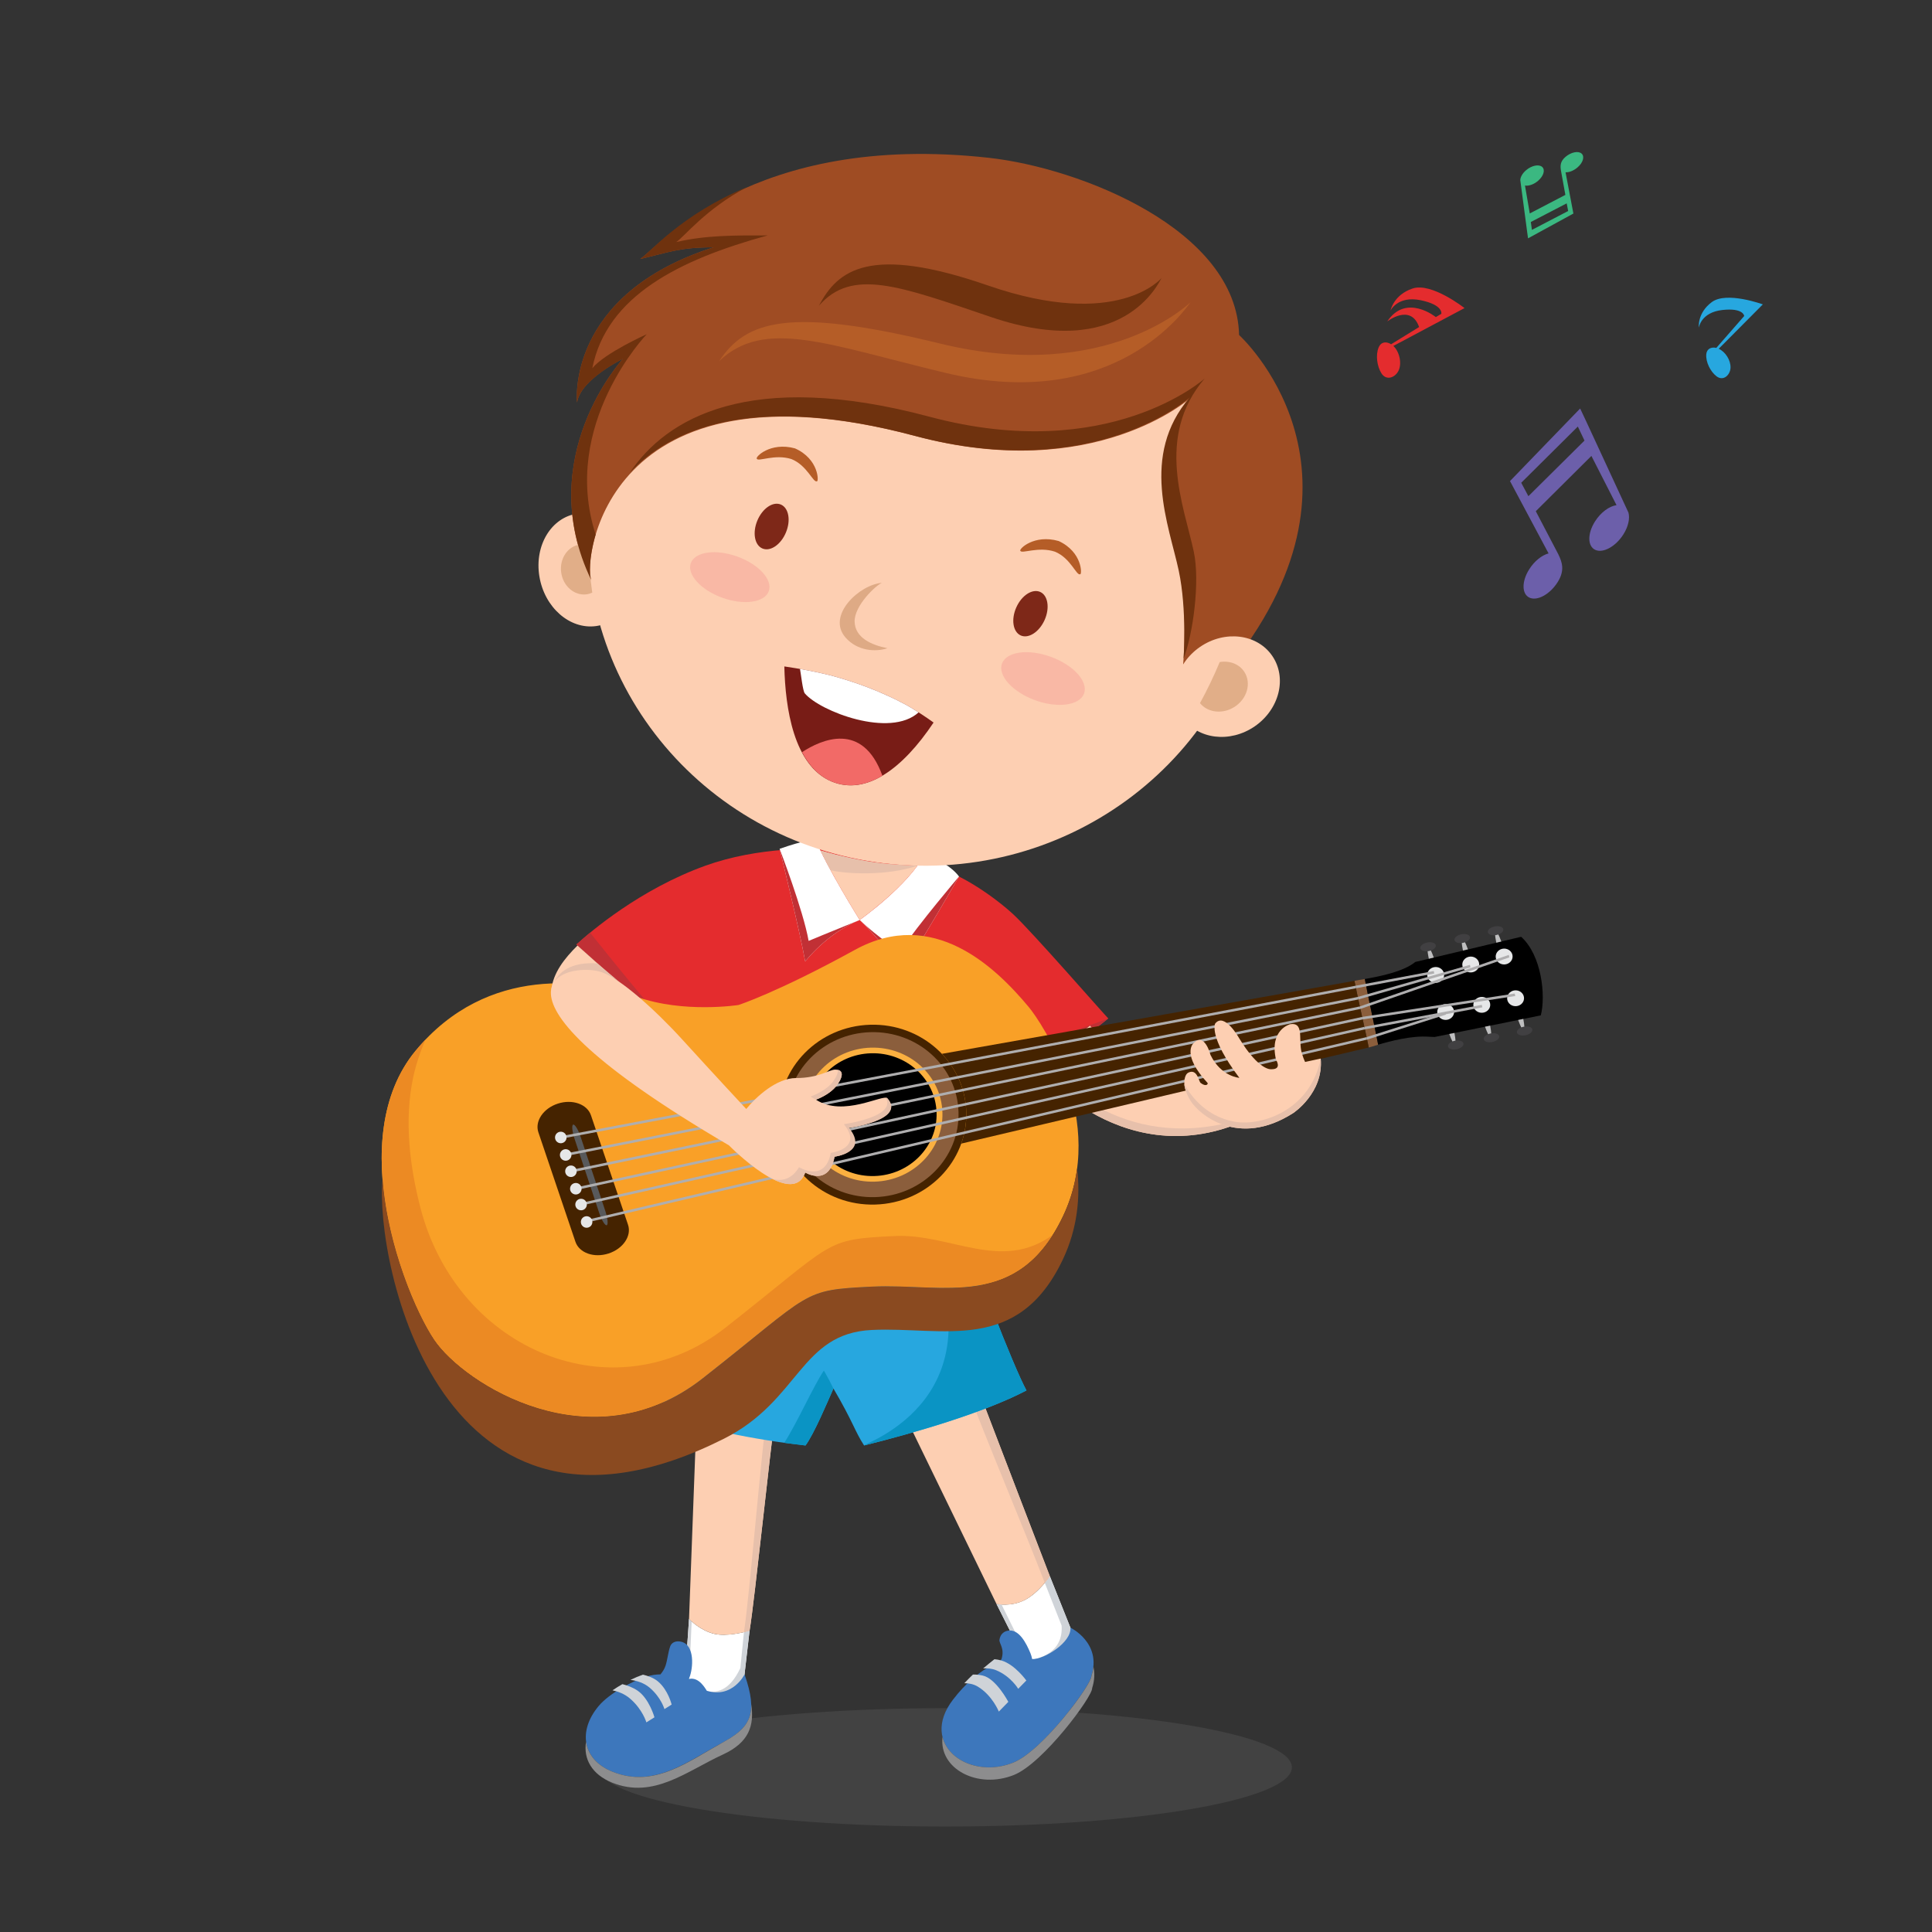 <?xml version="1.0" encoding="utf-8"?>
<!-- Generator: Adobe Illustrator 16.0.0, SVG Export Plug-In . SVG Version: 6.00 Build 0)  -->
<!DOCTYPE svg PUBLIC "-//W3C//DTD SVG 1.1 Basic//EN" "http://www.w3.org/Graphics/SVG/1.1/DTD/svg11-basic.dtd">
<svg version="1.1" baseProfile="basic" id="Layer_1"
	 xmlns="http://www.w3.org/2000/svg" xmlns:xlink="http://www.w3.org/1999/xlink" x="0px" y="0px" width="2800px" height="2800px"
	 viewBox="0 0 2800 2800" xml:space="preserve">
<rect x="0" y="0" width="2800" height="2800" fill="#333333" stroke="none"/>
<g>
	<g>
		<path fill="#6C5FAA" d="M2188.409,697.221l55.891,104.814c-9.725,2.604-20.533,11.08-28.029,23.035
			c-11.156,17.522-10.906,35.971,0.443,41.14c11.461,5.116,29.676-4.982,40.76-22.546c10.586-16.841,6.645-28.65,0.953-40.366
			l-32.648-62.411l80.604-80.143l36.408,71.37c-10.508,1.46-22.924,10.397-31.254,23.677c-11.086,17.538-10.881,36.003,0.541,41.153
			c11.389,5.135,29.605-4.964,40.68-22.524c7.242-11.442,9.613-23.272,7.295-31.548l-61.764-133.375l-0.025-0.052l-8.188-17.403
			L2188.409,697.221z M2296.374,638.517l-81.312,80.587l-10.395-19.437l82.059-81.473L2296.374,638.517z"/>
		<path fill="#27A7DF" d="M2480.899,437.792c-21.484,15.914-18.797,36.998-18.797,36.998s2.877-21.999,33.916-25.509
			c31.047-3.467,31.807,8.724,31.807,8.724l-40.406,46.197c-6.949-1.698-13.934,1.046-14.568,9.378
			c-0.857,11.208,6.021,24.966,14.814,31.728c10.1,7.767,19.916-2.039,20.334-12.284c0.225-5.485-1.639-11.354-4.834-16.394
			c-3.072-4.85-7.377-8.929-12.246-11.183l63.914-64.308C2554.833,441.14,2502.364,421.848,2480.899,437.792z"/>
		<path fill="#3BB881" d="M2280.276,309.477l-11.365-59.748c5.148,0.209,11.723-2.289,17.209-6.993
			c8.119-6.867,10.805-15.922,6.045-20.177c-4.822-4.246-15.266-2.083-23.355,4.815c-7.742,6.622-7.611,12.993-6.611,19.589
			l6.457,35.48l-51.604,26.906l-6.932-40.433c5.357,0.886,12.789-1.592,18.883-6.815c8.088-6.887,10.799-15.943,6-20.201
			c-4.785-4.245-15.229-2.081-23.314,4.819c-5.281,4.49-8.244,9.913-8.369,14.31l9.891,74.604l0.002,0.029l1.354,9.753
			L2280.276,309.477z M2218.56,321.736l52.02-27.013l2.121,11.084l-52.516,27.333L2218.56,321.736z"/>
		<path fill="#E42C2E" d="M2015.263,450.014c0,0,10.398-21.79,43.668-14.911c33.268,6.882,29.934,19.719,29.934,19.719l-8.25,4.906
			l0.244-0.209c0,0-42.973-34.808-70.387,6.368c0,0,33.965-26.659,46.213,8.075l-40.596,24.975
			c-6.576-4.188-14.41-4.149-18.109,4.717c-4.566,11.036-2.229,27.387,4.105,37.396c6.24,9.858,17.268,7.328,23.252-1.2
			c7.482-10.661,3.34-29.902-6.012-38.465l103.166-54.876c0,0-47.75-37.618-75.305-28.391
			C2019.589,427.337,2015.263,450.014,2015.263,450.014z"/>
	</g>
	<g>
		<path opacity="0.2" fill="#7E7F7F" d="M1872.313,2561.398c0,47.357-224.914,85.764-502.375,85.764
			c-277.441,0-502.359-38.406-502.359-85.764c0-47.371,224.918-85.771,502.359-85.771
			C1647.399,2475.627,1872.313,2514.027,1872.313,2561.398z"/>
		<path fill="#FDCFB2" d="M1830.555,1595.146c0.009-0.008,41.063-26.952,36.97-73.39l-21.043,4.553c0,0-4.289-8.955-5.527-16.929
			c-2.578-16.604,3.039-36.795-14.568-33.935c0,0-28.592,7.212-19.06,47.997c0,0,8.501,12.9-6.172,12.681
			c0,0-16.25,3.301-43.822-42.229c0,0-19.687-35.112-32.085-19.275c0,0-9.192,17.748,32.657,73.121c0,0-24.748-1.551-38.954-30.932
			c0,0-7.879-31.894-23.302-15.207c0,0-15.985,14.621,19.32,52.958c1.22,1.47-1.859,5.812-9.3,0
			c-2.656-2.074-4.488-19.659-16.585-13.843c-4.615,2.219-5.556,10.457-5.428,14.654c0.227,7.473,4.632,17.191,8.499,23.439
			C1702.951,1596.253,1756.044,1642.909,1830.555,1595.146z"/>
		<path fill="#E7C0AB" d="M1752.015,1606.95c-42.979-7.382-63.23-41.107-68.323-51.024c0.417,7.395,4.69,16.787,8.464,22.885
			c10.796,17.442,63.889,64.099,138.399,16.335c0.009-0.008,41.063-26.952,36.97-73.39
			C1853.694,1592.069,1787.124,1612.98,1752.015,1606.95z"/>
		<g>
			<g>
				<path fill="#FFFFFF" d="M1484.955,2318.937c20.534-10.365,36.537-34.634,36.537-34.634l30.377,75.979
					c3.717,53.756-63.592,51.857-63.592,51.857l-44.1-87.6C1444.178,2324.539,1464.854,2329.083,1484.955,2318.937z"/>
				<g>
					<path fill="#CFD3D8" d="M1451.52,2325.434l42.834,86.361c0,0,0.878,0.025,2.418-0.01c-5.148,0.445-8.494,0.354-8.494,0.354
						l-44.1-87.6C1444.178,2324.539,1447.109,2325.146,1451.52,2325.434z"/>
				</g>
				<path fill="#CFD3D8" d="M1538.559,2355.873l-24.41-61.941c4.75-5.672,7.344-9.629,7.344-9.629l30.377,75.979
					c3.717,53.756-63.592,51.857-63.592,51.857l-2.578-4.98C1504.537,2405.113,1541.334,2396,1538.559,2355.873z"/>
				<path fill="#FDCFB2" d="M1404.901,1980.182c-33.568,17.986-69.779,34.773-104.127,49.467l143.403,294.891
					c0,0,21.4,4.672,41.431-5.85c20.015-10.59,35.884-34.387,35.884-34.387S1445.059,2085.498,1404.901,1980.182z"/>
				<path fill="#E7C0AB" d="M1408.472,1989.486c-2.329,1.248-11.068,5.115-13.422,6.352
					c36.96,97.467,90.794,224.066,119.099,298.094c4.612-5.533,7.344-9.629,7.344-9.629S1448.629,2094.803,1408.472,1989.486z"/>
				<g>
					<path fill="#3D77BC" d="M1381.113,2463.301c37.126-48.395,68.385-52.67,70.374-58.914c4.872-15.289-3.698-22.738-2.995-27.783
						c0.967-6.959,5.051-11.564,11.193-13.078c16.85-4.18,27.945,18.467,33.709,32.406c1.082,2.646,1.92,5.533,2.533,8.531
						c17.623,0.607,57.223-24.352,55.424-45.561c-0.018-0.027,45.664,21.92,30.465,69.701c0.783,12.1-70.76,108.635-113.111,125.809
						C1403.458,2580.869,1331.374,2528.146,1381.113,2463.301z"/>
					<g>
						<path fill="#8D8D8E" d="M1468.705,2554.412c42.352-17.174,113.895-113.709,113.111-125.809
							c1.469-4.629,2.365-9.02,2.803-13.18c2.05,8.828,1.997,19.176-1.787,31.062c0.787,12.092-70.758,108.631-113.109,125.803
							c-52.464,21.277-109.327-8.65-103.749-54.9C1374.763,2552.949,1423.379,2572.795,1468.705,2554.412z"/>
					</g>
					<g>
						<path fill="#CFD3D8" d="M1397.57,2439.432c4.376-4.643,8.569-8.824,12.524-12.572c4.356-0.02,9.151,0.346,14.066,1.457
							c19.586,4.426,37.172,38.15,37.172,38.15l-13.757,14.102c0,0-9.375-23.531-30.531-36.23
							C1410.772,2440.568,1403.863,2439.395,1397.57,2439.432z"/>
						<path fill="#CFD3D8" d="M1424.867,2417.992c6.672-5.723,12.236-10.027,16.329-13.318c3.226,0.229,6.714,0.814,10.444,1.934
							c19.443,5.887,35.801,28.9,35.801,28.9l-11.773,12.033c0,0-10.529-17.953-31.691-26.789
							C1437.652,2418.119,1430.928,2417.582,1424.867,2417.992z"/>
					</g>
				</g>
			</g>
			<g>
				<path fill="#FFFFFF" d="M1035.75,2368.006c-20.396-4.518-35.168-19.76-37.145-21.881c0.008-0.15-5.871,86.158-5.871,86.158
					s48.674,53.26,85.395,2.195l8.273-71.295C1078.684,2365.65,1053.061,2371.883,1035.75,2368.006z"/>
				<g>
					<path fill="#CFD3D8" d="M998.561,2438.047l3.84-88.18c-2.449-2.236-3.795-3.742-3.795-3.742l-5.859,85.729
						C992.746,2431.854,994.865,2434.504,998.561,2438.047z"/>
				</g>
				<path fill="#CFD3D8" d="M1072.998,2417.395l5.189-51.895c4.916-1.367,8.057-2.273,8.057-2.273l-8.104,70.82
					c-36.721,51.061-85.395-2.193-85.395-2.193S1041.42,2485.107,1072.998,2417.395z"/>
				<path fill="#3D77BC" d="M1079.09,2426.711c19.787,56.873,9.18,76.576-32.086,98.863c-51.24,27.676-99.176,66.195-159.213,42.201
					c-43.699-17.471-50.648-59.154-19.961-95.514c14.975-17.758,48.197-36.045,69.418-42.52c7.229-2.201,13.771-3.066,19.961-3.107
					c3.033-3.734,5.748-7.664,7.332-12.527c2.941-9.051,3.551-18.826,6.707-27.934c1.836-5.297,6.936-7.57,11.943-7.381
					c22.941,0.805,22.121,33.855,16.809,50.113c-0.473,1.453-1.072,2.945-1.65,4.422c14.816-3.629,24.109,14.391,26.088,17.117
					C1061.641,2461.799,1079.09,2426.711,1079.09,2426.711z"/>
				<g>
					<path fill="#8D8D8E" d="M1047.004,2525.574c-51.01,28.199-99.176,66.195-159.213,42.201
						c-23.133-9.25-35.961-25.283-38.365-43.721c-4.355,24.842,8.365,47.748,37.93,59.568
						c60.037,23.998,107.771-16.729,160.432-40.881c37.967-17.412,45.645-42.285,40.922-72.916
						C1089.354,2497.348,1074.176,2510.537,1047.004,2525.574z"/>
				</g>
				<path fill="#FDCFB2" d="M1035.75,2368.006c-20.396-4.518-35.168-19.76-37.145-21.881c0.062-1.205,12.848-343.307,12.848-343.307
					c37.336,12.611,74.068,18.805,114.629,26.557c-11.393,84.412-31.639,283.039-39.68,333.809
					C1080.09,2365.375,1053.844,2372.061,1035.75,2368.006z"/>
				<path fill="#E7C0AB" d="M1126.059,2029.549c-0.025-0.062-0.05-0.129-0.076-0.191c-0.074-0.014-0.147-0.029-0.222-0.043
					c-3.954-0.756-7.921-1.514-11.894-2.277c-11.78,88.053-27.398,284.852-35.678,338.434c3.518-0.838,6.285-1.639,7.932-2.193
					c0.09-0.02,0.188-0.07,0.287-0.133C1094.448,2312.35,1114.665,2114.037,1126.059,2029.549z"/>
				<path fill="#CFD3D8" d="M931.699,2427.057c7.256,1.637,15.752,4.598,22.057,9.949c14.604,12.391,19.658,33.377,19.658,33.377
					l-10.463,6.564c0,0-4.686-16.545-21.02-30.688c-8.994-7.781-20.055-10.635-28.186-11.629
					C920.043,2431.561,926.176,2428.979,931.699,2427.057z"/>
				<path fill="#CFD3D8" d="M902.039,2440.791c7.078,1.809,15.234,4.746,22.156,9.533c16.742,11.572,24.299,38.525,24.299,38.525
					l-11.721,7.35c0,0-5.26-18.553-23.57-34.404c-7.982-6.906-17.42-10.355-25.529-12.047
					C892.264,2446.596,897.115,2443.586,902.039,2440.791z"/>
			</g>
			<g>
				<g>
					<g>
						<path fill="#27A7DF" d="M1020.705,1771.279c116.753,28.473,308.93,2.918,370.713-8.648
							c17.549,65.436,77.134,217.246,96.194,252.521c-62.623,32.873-164.544,62.051-235.32,79.732
							c-13.477-20.711-15.798-33.793-44.421-82.58c-8.291,18.828-28.121,65.945-40.475,82.581
							c-72.776-8.25-155.17-24.021-210.114-47.062C974.238,1984.371,1007.311,1816.834,1020.705,1771.279z"/>
					</g>
					<g>
						<path fill="#0A94C4" d="M1136.629,2091.011c10.374,1.435,20.665,2.729,30.767,3.875
							c12.354-16.636,32.184-63.753,40.475-82.581c-3.988-8.25-8.525-16.91-13.853-25.994
							C1178.327,2009.776,1155.444,2061.865,1136.629,2091.011z"/>
						<path fill="#0A94C4" d="M1391.418,1762.631c-14.023,2.625-34.782,5.971-59.835,9.242
							c132.187,253.018-81.136,320.174-79.291,323.012c70.776-17.682,172.697-46.859,235.32-79.732
							C1468.552,1979.877,1408.967,1828.066,1391.418,1762.631z"/>
					</g>
				</g>
				<g>
					<g>
						<g>
							<path fill="#E42C2E" d="M974.239,1493.076c68.996-35.998,34.636-19.283,49.395-26.35
								c0.748,68.287,1.174,254.877-41.809,346.986c182.663,51.75,422.806-6.084,463.331-10.504
								c-31.619-81.994-37.606-251.992-28.722-315.104c30.717,38.574,57.812,74.031,57.812,74.031
								c55.781-23.1,131.971-86.127,131.971-86.127c-6.469-6.295-109.812-124.89-137.119-150.343
								c-23.975-22.354-75.969-60.707-119.113-70.377c-84.861-27.694-78.885-17.692-131.539-23.32
								c-35.377-3.781-120.592-4.61-196.376,22.746c-94.323,34.047-165.957,95.145-186.749,114.2
								C835.321,1368.915,949.386,1470.6,974.239,1493.076z"/>
							<path fill="#C13035" d="M1463.528,1521.43c0,0-16.377,5.25-47.094-33.324c30.717,38.574,57.812,74.031,57.812,74.031
								c55.781-23.1,131.971-86.127,131.971-86.127S1513.528,1511.43,1463.528,1521.43z"/>
							<path fill="#C13035" d="M855.235,1351.702c-8.757,7.195-15.49,13.158-19.914,17.213c0,0,114.064,101.685,138.918,124.161
								C953.792,1474.586,880.565,1383.448,855.235,1351.702z"/>
						</g>
						<path fill="#C13035" d="M1420.22,1687.404c-2.456-20.664-4.273-41.814-5.505-62.475
							c-98.045,2.334-271.424-0.666-394.331-11.396c-1.747,27.168-4.343,55.238-8.157,82.361
							C1151.545,1711.527,1315.674,1693.783,1420.22,1687.404z"/>
						<path fill="#C13035" d="M1023.645,1467.719c0.198,18.529,0.357,45.41-0.339,76.611
							c120.817,19.648,288.521,20.818,389.404,18.6c-0.111-30.553,1.211-56.969,3.725-74.824
							C1320.3,1489.828,1023.942,1467.213,1023.645,1467.719z"/>
						<path fill="#C13035" d="M1428.033,1739.117c-191.454,30.041-322.492,22.729-425.046,8.635
							c-5.507,24.691-12.44,47.271-21.162,65.961c182.663,51.75,422.806-6.084,463.331-10.504
							C1438.27,1785.35,1432.599,1763.312,1428.033,1739.117z"/>
					</g>
					<g>
						<path fill="#FFFFFF" d="M1340.589,1237.105c0,0,34.916,13.684,49.299,33.157c0,0-54.171,94.526-81.471,134.788
							c0,0-35.189-45.613-62.479-71.737C1245.938,1333.312,1316.778,1283.372,1340.589,1237.105z"/>
						<path fill="#C13035" d="M1304.435,1378.896c0,0-31.207-19.459-58.496-45.583c27.289,26.124,62.479,71.737,62.479,71.737
							c27.3-40.262,81.471-134.788,81.471-134.788S1331.734,1338.633,1304.435,1378.896z"/>
					</g>
					<g>
						<path fill="#FFFFFF" d="M1181.72,1216.12c0,0-17.534,2.021-51.832,14.049c0,0,29.319,119.134,37.064,163.236
							c0,0,30.979-40.666,78.986-60.093C1245.938,1333.312,1196.757,1254.594,1181.72,1216.12z"/>
						<path fill="#C13035" d="M1171.931,1363.622c-7.745-44.103-42.043-133.453-42.043-133.453s29.319,119.134,37.064,163.236
							c0,0,30.979-40.666,78.986-60.093C1197.931,1352.739,1171.931,1363.622,1171.931,1363.622z"/>
					</g>
				</g>
			</g>
		</g>
		<g>
			<path fill="#FDCFB2" d="M1579.75,1486.516c-16.999,13.344-53.752,40.178-77.799,54.061
				c5.769,19.027,147.352,176.191,332.018,68.291l-12.21-66.297C1821.759,1542.57,1718.717,1658.949,1579.75,1486.516z"/>
			<path fill="#E7C0AB" d="M1833.969,1608.867c-168.928,72.611-286.495-20.873-322.301-74.168c-3.895,2.236,1.578-0.875-9.717,5.877
				C1507.72,1559.604,1649.303,1716.768,1833.969,1608.867z"/>
		</g>
		<g>
			<polygon fill="#773718" points="873.124,1461.877 873.124,1461.877 873.124,1461.877 			"/>
		</g>
		<g>
			<g>
				<path fill="#FDCFB2" d="M1189.06,1232.549c19.096,39.896,52.285,93.544,56.879,100.764c0,0,54.623-38.936,83.689-78.66
					c-17.066-0.251-34.285-1.367-51.607-3.4C1247.281,1247.64,1217.556,1241.31,1189.06,1232.549z"/>
			</g>
			<path fill="#E7C0AB" d="M1278.021,1251.252c-27.598-3.243-63.152-11.288-88.961-18.703c3.977,7.623,10.127,20.56,14.742,28.7
				c22.113,5.35,81.021,8.626,125.826-6.597C1315.799,1254.177,1292.01,1252.894,1278.021,1251.252z"/>
		</g>
		<g>
			<path fill="#FDCFB2" d="M1398.292,306.379c-267.732-31.432-510.826,154.566-542.855,415.475
				c-32.105,260.928,158.951,497.952,426.584,529.398c267.744,31.428,510.771-154.561,542.867-415.557
				C1857.001,574.821,1665.995,337.774,1398.292,306.379z"/>
			<path fill="#FDCFB2" d="M919.339,816.33c7.352,45.1-17.559,85.787-55.527,91.03c-38.073,5.181-74.768-27.039-82.115-72.1
				c-7.35-45.071,17.478-85.732,55.533-90.987C875.255,739.054,911.995,771.344,919.339,816.33z"/>
			<g>
				<path fill="#B55D27" d="M1565.495,832.222c-5.531,2.551-13.615-23.353-36.617-32.691c-23.924-7.983-48.297,3.572-50.074-1.237
					c-2.746-2.181,19.721-24.481,55.535-14.185C1569.128,800.184,1568.216,833.321,1565.495,832.222z"/>
			</g>
			<g>
				<path fill="#B55D27" d="M1184.015,697.478c-5.5,2.718-14.084-23.085-37.109-32.191c-24.082-7.663-48.381,4.379-50.031-0.447
					c-2.971-2.109,19.24-24.813,55.232-15.042C1187.22,665.437,1186.626,698.617,1184.015,697.478z"/>
			</g>
			<path opacity="0.5" fill="#F7A399" d="M1452.126,961.701c-6.293,17.266,15.205,41.108,47.979,53.113
				c32.895,11.992,64.654,7.613,71-9.706c6.258-17.352-15.141-41.138-48.045-53.151
				C1490.239,939.938,1458.546,944.321,1452.126,961.701z"/>
			<path opacity="0.5" fill="#F7A399" d="M1001.206,816.041c-6.025,16.383,14.344,38.925,45.459,50.217
				c31.232,11.283,61.43,7.044,67.502-9.383c5.998-16.463-14.279-38.955-45.52-50.253
				C1037.487,795.316,1007.353,799.552,1001.206,816.041z"/>
			<path fill="#9F4C23" d="M857.054,841.047c-12.539-26.417,18.504-329.624,469.996-209.012
				c260.162,69.503,398.549-55.616,398.549-55.616c-72.695,84.558-29.746,185.745-15.881,251.231
				c12.082,57.031,4.986,135.537,4.986,135.537c51.096,7.819,71.166-0.674,71.166-0.674c223.311-283.999,9.893-477,9.893-477
				c-3.346-152.683-229.988-242.139-362.607-256.809c-343.652-38.005-478.689,129.355-505.371,146.67
				c42.348-9.862,57.449-17.018,106.434-16.944c-213.988,68.274-198.174,223.433-197.875,224.881
				c4.961-33.822,66.514-63.328,66.514-63.328S771.077,663.125,857.054,841.047z"/>
			<path fill="#6F320E" d="M1347.497,604.041c260.168,69.499,398.537-55.623,398.537-55.623
				c-72.697,84.558-29.752,185.736-15.887,251.221c9.223,43.553-1.148,119.451-14.822,154.841c-0.213-0.019,0.203,0.039,0,0
				c0,0,5.109-70.246-6.969-127.279c-13.871-65.483-56.814-166.671,15.883-251.22c0,0-138.383,125.117-398.543,55.622
				c-230.621-61.606-351.531-12.638-412.988,53.537C965.251,606.671,1085.681,534.104,1347.497,604.041z"/>
			<path fill="#B55D27" d="M1362.298,497.867c242.588,59.254,363.162-59.923,363.162-59.923
				c-6.188,7.963-108.332,161.426-354.311,102.659c-171.363-40.938-262.824-80.27-329.004-17.148
				C1081.247,464.646,1142.771,444.244,1362.298,497.867z"/>
			<path fill="#6F320E" d="M1431.782,413.722c188.795,65.34,251.693-10.859,251.693-10.859
				c-4.383,7.023-55.762,121.676-247.168,56.633c-133.326-45.313-201.502-71.328-249.373-16.506
				C1214.233,390.877,1260.901,354.607,1431.782,413.722z"/>
			<path fill="#E1AE88" d="M813.29,829.472c-2.617-19.906,9.561-37.935,27.178-40.257c4.352-0.567,8.619-0.127,12.621,1.15
				c0.127,23.169,1.936,46.043,5.248,68.513c-2.604,1.204-5.385,2.073-8.332,2.458C832.339,863.636,815.915,849.398,813.29,829.472z
				"/>
			<path fill="#6F320E" d="M902.856,519.985c0,0-62.596,31.231-66.514,63.328c-0.09-0.395-1.35-12.64,1.412-31.566
				c0.002,0.011-0.002,0.019-0.002,0.019c7.191-49.28,41.814-143.994,196.465-193.333c-48.984-0.074-64.086,7.082-106.434,16.944
				c14.57-9.456,58.289-63.875,154.674-104.239c-60.625,32.508-90.836,72.146-102.428,79.678
				c42.338-9.863,83.533-9.721,132.514-9.637c-128.516,35.285-233.227,87.74-254.113,192.431
				c18.607-22.404,78.84-49.209,78.84-49.209s-125.67,130.859-73.996,290.374c-9.811,32.842-9.549,59.27-6.221,66.273
				C771.077,663.125,902.856,519.985,902.856,519.985z"/>
			<path fill="#7E2818" d="M1513.927,898.542c-7.781,17.409-23.314,27.434-34.59,22.41c-11.334-5.113-14.219-23.299-6.412-40.721
				c7.77-17.4,23.223-27.378,34.58-22.367C1518.821,862.873,1521.671,881.144,1513.927,898.542z"/>
			<path fill="#7E2818" d="M1139.022,771.726c-7.283,17.561-22.516,28.009-33.967,23.22c-11.467-4.756-14.773-22.874-7.453-40.501
				c7.326-17.599,22.521-28.044,33.982-23.256C1143.022,735.943,1146.399,754.04,1139.022,771.726z"/>
			<g>
				<path fill="#FDCFB2" d="M1818.405,1052.701c-35.979,24.68-82.734,18.875-104.578-12.922
					c-21.883-31.814-10.521-77.542,25.377-102.229c35.898-24.664,82.695-18.9,104.535,12.87
					C1865.653,982.228,1854.294,1028.004,1818.405,1052.701z"/>
				<g>
					<path fill="#E1AE88" d="M1803.521,973.951c10.352,16.228,3.895,38.864-14.436,50.562c-17.273,10.982-38.828,8.352-49.953-5.489
						c10.518-19.22,20.068-39.078,28.582-59.529C1781.918,957.104,1796.059,962.248,1803.521,973.951z"/>
				</g>
			</g>
			<g>
				<path fill="#781C16" d="M1203.042,978.627c38.682,10.3,76.229,24.53,111.457,43.598c13.271,7.648,26.107,15.982,38.506,24.938
					c-44.867,67.194-97.738,106.18-147.763,85.456c-55.118-22.862-67.192-107.052-68.521-166.781
					C1159.005,969.093,1181.149,973.262,1203.042,978.627z"/>
				<path fill="#F26A67" d="M1205.242,1132.618c24.274,9.981,49.237,5.938,73.615-8.364c-28.651-79.52-88.786-52.292-116.497-34.155
					C1172.415,1109.252,1186.208,1124.627,1205.242,1132.618z"/>
				<path fill="#FFFFFF" d="M1203.042,978.627c38.682,10.3,76.229,24.53,111.457,43.598c5.68,3.274,11.273,6.687,16.797,10.2
					c-41.268,37.727-142.975-1.466-164.943-27.562c-2.924-3.439-5.572-28.238-6.941-35.377
					C1174.042,972.067,1188.596,975.086,1203.042,978.627z"/>
			</g>
			<path fill="#DEAA85" d="M1238.585,900.927c0.596,23.538,24.66,33.989,47.621,38.521c-17.906,5.952-43.85,3.721-60.676-15.353
				c-28.348-32.136,20.666-77.333,52.666-79.333C1270.056,847.579,1237.995,877.544,1238.585,900.927z"/>
		</g>
		<g>
			<g>
				<path fill="#F9A027" d="M1070.28,1456.518c0,0-79.752,12.451-147.559-11.939c-67.819-24.391-215.759-48.475-320.436,78.293
					c-104.686,126.771-15.951,355.393,26.988,419.033c42.925,63.656,228.151,181.967,389.146,55.611
					c161.016-126.377,141.463-127.83,245.26-132.885c103.793-5.064,211.652,35.518,277.066-102.248
					c65.412-137.801-31.57-281.021-49.689-302.777c-48.801-58.603-138.961-145.129-251.973-83.041
					C1126.071,1438.664,1070.28,1456.518,1070.28,1456.518z"/>
				<path fill="#EC8A23" d="M1296.56,1791.338c-103.801,5.057-84.246,6.51-245.256,132.885
					c-161.001,126.359-387.65,34.105-441.743-172.967c-15.823-60.572-23.958-127.787-10.765-189.686
					c3.941-18.492,10.158-37.211,18.078-55.115c-4.943,5.17-9.812,10.633-14.588,16.416
					c-104.686,126.771-15.951,355.393,26.988,419.033c42.925,63.656,228.151,181.967,389.146,55.611
					c161.016-126.377,141.463-127.83,245.26-132.885c96.307-4.699,196.111,29.895,262.264-75.139
					C1451.366,1844.246,1377.345,1787.398,1296.56,1791.338z"/>
				<path fill="#8A4A20" d="M1540.747,1762.383c-65.414,137.766-173.273,97.184-277.066,102.248
					c-103.797,5.055-84.244,6.508-245.26,132.885c-160.995,126.355-346.222,8.045-389.146-55.611
					c-25.569-37.902-67.377-134.344-74.902-232.922c-11.447,117.627,82.498,583.613,494.742,376.139
					c110.014-55.369,110.379-152.557,214.174-157.617c103.795-5.049,211.684,35.537,277.092-102.246
					c21.291-44.879,25.41-90.43,20.695-132.176C1558.056,1715.945,1551.706,1739.236,1540.747,1762.383z"/>
				<path fill="#452300" d="M910.183,1775c5.469,16.168-7.16,34.811-28.201,41.652l0,0c-21.023,6.82-42.491-0.768-48.001-16.926
					l-53.7-158.633c-5.486-16.176,7.14-34.816,28.189-41.646l0,0c21.004-6.832,42.516,0.758,47.993,16.902L910.183,1775z"/>
				<path fill="#58595B" d="M877.164,1754.73c3.61,10.854,4.538,20.234,2.074,20.963l0,0c-2.462,0.719-7.386-7.506-11.001-18.359
					l-35.426-106.496c-3.613-10.861-4.541-20.242-2.076-20.959l0,0c2.459-0.73,7.391,7.5,10.996,18.34L877.164,1754.73z"/>
			</g>
			<g>
				<path fill="#8B5E3C" d="M1977.966,1418.848c-7.219,1.248-12.676,2.09-14.977,2.688c6.039,31.305,14.428,65.314,20.738,96.561
					c0.875-0.045,5.945-1.75,13.59-4.027C1991.358,1483.156,1983.804,1449.943,1977.966,1418.848z"/>
			</g>
			<g>
				<path fill="#452300" d="M1400.392,1611.494c2.02,71.959-57.021,132.061-131.916,134.252
					c-74.879,2.172-137.24-54.391-139.256-126.352c-2.041-71.973,57.035-132.064,131.914-134.258
					C1336.011,1482.967,1398.372,1539.529,1400.392,1611.494z"/>
				<path fill="#8B5E3C" d="M1389.173,1611.82c1.854,66.006-52.303,121.135-121,123.145
					c-68.684,1.992-125.887-49.891-127.736-115.896c-1.871-66.018,52.316-121.139,121-123.15
					C1330.119,1493.928,1387.321,1545.811,1389.173,1611.82z"/>
				<g>
					<path fill="#452300" d="M1400.392,1611.494c0.453,16.064-2.148,31.533-7.281,45.908
						c71.434-16.979,590.932-139.322,590.617-139.307c-6.223-30.816-14.711-65.58-20.738-96.561l-597.955,105.766
						C1386.216,1549.539,1399.478,1578.939,1400.392,1611.494z"/>
				</g>
				<path d="M1997.224,1514.096c17.438-5.199,48.398-13.418,73.604-11.605c2.713,0.195,5.486,0.311,8.295,0.379l153.924-31.322
					c7.334-28.387,1.428-86.848-28.477-113.886c-44.77,10.645-98.76,23.479-153.445,36.48c-16.99,14.152-52.381,21.11-73.158,24.706
					c5.838,31.096,13.393,64.309,19.352,95.221C1997.284,1514.078,1997.253,1514.088,1997.224,1514.096z"/>
				<path fill="#BEBEBF" d="M2100.417,1498.533c3.541,9.689,6.758,16.037,8.324,15.85c1.469-0.178,0.887-8.156-0.836-17.373
					L2100.417,1498.533z"/>
				<path fill="#BEBEBF" d="M2152.181,1487.98c3.539,9.688,6.76,16.037,8.324,15.848c1.467-0.176,0.887-8.154-0.834-17.371
					L2152.181,1487.98z"/>
				<path fill="#BEBEBF" d="M2200.218,1478.217c3.537,9.689,6.756,16.037,8.322,15.848c1.465-0.178,0.885-8.156-0.836-17.371
					L2200.218,1478.217z"/>
				<path fill="#BEBEBF" d="M2077.96,1387.761c-3.521-9.611-6.705-15.914-8.268-15.763c-1.615,0.171-1.08,7.183,1.035,17.482
					C2073.142,1388.906,2075.554,1388.333,2077.96,1387.761z"/>
				<path fill="#BEBEBF" d="M2127.47,1375.857c-3.521-9.612-6.707-15.912-8.268-15.762c-1.615,0.171-1.082,7.182,1.037,17.48
					C2122.653,1377.003,2125.063,1376.431,2127.47,1375.857z"/>
				<path fill="#BEBEBF" d="M2175.792,1364.499c-3.523-9.611-6.707-15.913-8.27-15.761c-1.617,0.17-1.082,7.181,1.037,17.481
					C2170.976,1365.646,2173.382,1365.073,2175.792,1364.499z"/>
				<path fill="#FBB040" d="M1365.843,1612.498c1.512,53.625-42.49,98.414-98.303,100.047
					c-55.797,1.619-102.27-40.533-103.775-94.158c-1.521-53.631,42.504-98.412,98.305-100.047
					C1317.868,1516.723,1364.341,1558.875,1365.843,1612.498z"/>
				<path d="M1357.37,1612.744c1.383,49.133-38.926,90.164-90.059,91.662c-51.123,1.482-93.695-37.139-95.076-86.264
					c-1.393-49.141,38.943-90.164,90.061-91.66C1313.419,1524.998,1355.995,1563.613,1357.37,1612.744z"/>
				<path fill="#414042" d="M2172.747,1501.686c0.682,3.422-3.777,7.193-9.963,8.426c-6.18,1.234-11.744-0.539-12.426-3.959
					c-0.684-3.418,3.777-7.191,9.957-8.426C2166.497,1496.492,2172.063,1498.266,2172.747,1501.686z"/>
				<path fill="#414042" d="M2220.78,1491.924c0.684,3.42-3.777,7.191-9.959,8.426c-6.184,1.232-11.746-0.541-12.43-3.959
					c-0.682-3.42,3.777-7.195,9.959-8.428C2214.532,1486.732,2220.097,1488.502,2220.78,1491.924z"/>
				<path fill="#414042" d="M2130.351,1357.997c0.684,3.422-3.775,7.193-9.959,8.428c-6.184,1.23-11.746-0.541-12.43-3.959
					c-0.684-3.422,3.777-7.193,9.959-8.428C2124.103,1352.805,2129.667,1354.577,2130.351,1357.997z"/>
				<path fill="#414042" d="M2178.671,1346.64c0.684,3.421-3.777,7.193-9.959,8.425c-6.186,1.233-11.746-0.54-12.428-3.958
					c-0.684-3.419,3.775-7.194,9.957-8.428C2172.423,1341.446,2177.989,1343.22,2178.671,1346.64z"/>
			</g>
			<g>
				<path fill="#E6E7E8" d="M2143.778,1397.48c0.195,6.325-5.174,11.633-11.926,11.835c-6.775,0.201-12.395-4.789-12.588-11.129
					c-0.17-6.35,5.172-11.656,11.951-11.845C2137.948,1386.139,2143.61,1391.128,2143.778,1397.48z"/>
				<path fill="#E6E7E8" d="M2092.968,1412.607c0.195,6.326-5.172,11.633-11.928,11.834c-6.775,0.201-12.393-4.789-12.586-11.127
					c-0.172-6.351,5.174-11.657,11.947-11.846C2087.14,1401.265,2092.8,1406.255,2092.968,1412.607z"/>
				<path fill="#E6E7E8" d="M2192.181,1385.919c0.199,6.351-5.174,11.643-11.928,11.848c-6.781,0.2-12.393-4.777-12.592-11.127
					c-0.168-6.35,5.154-11.645,11.934-11.85C2186.353,1374.602,2192.013,1379.58,2192.181,1385.919z"/>
			</g>
			<g>
				<path fill="#E6E7E8" d="M2159.757,1456.924c-0.396,6.328-6.172,11.191-12.932,10.859c-6.785-0.34-11.955-5.738-11.545-12.086
					c0.389-6.342,6.174-11.203,12.953-10.861C2154.995,1445.168,2160.138,1450.578,2159.757,1456.924z"/>
				<path fill="#E6E7E8" d="M2107.415,1467.262c-0.396,6.332-6.17,11.195-12.934,10.861c-6.781-0.34-11.953-5.74-11.543-12.084
					c0.389-6.348,6.176-11.209,12.955-10.865C2102.655,1455.504,2107.796,1460.918,2107.415,1467.262z"/>
				<path fill="#E6E7E8" d="M2208.726,1447.354c-0.359,6.342-6.145,11.207-12.93,10.861c-6.756-0.32-11.922-5.738-11.539-12.057
					c0.412-6.357,6.195-11.209,12.953-10.889C2203.976,1435.613,2209.136,1441.01,2208.726,1447.354z"/>
			</g>
			<path fill="#AFAEAF" d="M2078.603,1410.901l-0.688-3.645l-113.516,21.374c0.246,1.209,0.492,2.418,0.742,3.635L2078.603,1410.901
				z"/>
			<path fill="#AFAEAF" d="M2131.083,1401.958l-0.719-3.638l-162.574,46.537c0.258,1.205,0.521,2.416,0.785,3.625L2131.083,1401.958
				z"/>
			<path fill="#AFAEAF" d="M2187.44,1387.533l-0.752-3.632l-215.904,74.694c0.264,1.205,0.533,2.412,0.799,3.621L2187.44,1387.533z"
				/>
			<path fill="#AFAEAF" d="M2196.013,1443.525l-0.789-3.623l-221.068,33.889c0.271,1.209,0.539,2.414,0.807,3.621L2196.013,1443.525
				z"/>
			<path fill="#AFAEAF" d="M2148.329,1459.928l-0.814-3.619l-170.164,31.873c0.268,1.211,0.531,2.414,0.797,3.623L2148.329,1459.928
				z"/>
			<path fill="#AFAEAF" d="M2095.524,1470.484l-0.85-3.611l-114.094,36.146c0.258,1.213,0.52,2.426,0.775,3.627L2095.524,1470.484z"
				/>
			<path fill="#AFAEAF" d="M812.399,1646.691l0.686,3.646l1152.043-218.07c-0.248-1.213-0.492-2.424-0.738-3.633L812.399,1646.691z"
				/>
			<path fill="#AFAEAF" d="M822.015,1671.252l0.717,3.641l1145.818-226.406c-0.26-1.209-0.523-2.418-0.781-3.625L822.015,1671.252z"
				/>
			<path fill="#AFAEAF" d="M827.079,1695.65l0.752,3.631l1143.73-237.059c-0.268-1.211-0.535-2.416-0.799-3.623L827.079,1695.65z"/>
			<path fill="#AFAEAF" d="M836.703,1720.471l0.788,3.625l1137.457-246.68c-0.27-1.207-0.539-2.414-0.807-3.623L836.703,1720.471z"
				/>
			<path fill="#AFAEAF" d="M844.911,1742.766l0.814,3.621l1132.416-254.582c-0.266-1.207-0.531-2.412-0.799-3.623L844.911,1742.766z
				"/>
			<path fill="#AFAEAF" d="M851.304,1767.748l0.848,3.611l1129.203-264.711c-0.256-1.205-0.516-2.416-0.775-3.627L851.304,1767.748z
				"/>
			<g>
				<path fill="#E6E7E8" d="M804.423,1649.305c-0.434-4.598,2.939-8.674,7.532-9.107c4.596-0.434,8.671,2.939,9.106,7.531
					c0.434,4.594-2.938,8.674-7.533,9.105C808.935,1657.27,804.857,1653.898,804.423,1649.305z"/>
				<path fill="#E6E7E8" d="M811.497,1674.635c-0.435-4.596,2.938-8.674,7.533-9.105c4.594-0.438,8.671,2.938,9.105,7.531
					c0.434,4.592-2.939,8.672-7.533,9.107C816.009,1682.6,811.931,1679.229,811.497,1674.635z"/>
				<path fill="#E6E7E8" d="M819.136,1698.252c-0.435-4.596,2.938-8.67,7.531-9.104c4.596-0.438,8.674,2.938,9.107,7.531
					s-2.939,8.67-7.533,9.105C823.646,1706.221,819.57,1702.848,819.136,1698.252z"/>
				<circle fill="#E6E7E8" cx="834.528" cy="1722.796" r="8.356"/>
				<path fill="#E6E7E8" d="M833.813,1746.49c-0.433-4.594,2.938-8.67,7.531-9.105c4.597-0.434,8.672,2.941,9.107,7.531
					c0.432,4.598-2.939,8.672-7.533,9.109C838.325,1754.461,834.247,1751.086,833.813,1746.49z"/>
				<path fill="#E6E7E8" d="M841.858,1771.773c-0.436-4.594,2.938-8.672,7.531-9.104c4.596-0.438,8.672,2.938,9.105,7.531
					c0.434,4.596-2.938,8.674-7.533,9.107C846.368,1779.744,842.292,1776.369,841.858,1771.773z"/>
			</g>
			<g>
				<path fill="#414042" d="M2120.981,1512.24c0.68,3.42-3.775,7.193-9.961,8.426c-6.182,1.236-11.748-0.539-12.428-3.959
					c-0.684-3.42,3.777-7.193,9.959-8.426C2114.733,1507.047,2120.3,1508.818,2120.981,1512.24z"/>
				<path fill="#414042" d="M2080.841,1369.899c0.684,3.421-3.775,7.193-9.959,8.426c-6.184,1.233-11.748-0.538-12.432-3.957
					c-0.682-3.42,3.779-7.193,9.963-8.428C2074.593,1364.708,2080.161,1366.48,2080.841,1369.899z"/>
			</g>
		</g>
		<g>
			<g>
				<path fill="#FDCFB2" d="M1182.528,1593.693c0,0,15.469-5.248,26.104-15.916c7.855-7.879,19.951-27.619,1.896-27.619
					c-9.211,0-23.119,12.219-56.916,12.219c-28.074,0-57.842,27.193-72.084,44.885c0,0-46.467-49.863-93-101
					c-40.263-44.246-90-88-115.719-96.999c-46.281-17-213.281,17.999,183.586,250.64c0,0,91.633,93.359,110.592,39.391
					c0,0,34.246,20.969,42.541-22.945c0,0,47.92-5.928,19-41.586c0,0,85.192-11.51,57.5-43
					C1280.112,1585.035,1222.138,1619.785,1182.528,1593.693z"/>
				<path fill="#FDCFB2" d="M895.382,1422.496c-27.178-24.262-52.041-46.431-58.449-52.146
					c-18.928,18.691-35.451,39.798-37.824,64.069C808.31,1409.837,887.155,1418.783,895.382,1422.496z"/>
				<g>
					<path fill="#E7C0AB" d="M872.81,1409.263c11.719,4.165,24.705,14.009,25.053,14.165c-7.944-7.092-24.854-20.789-32-27.165
						c-40.631-2.826-56.435,14.381-62.766,26.956C816.382,1403.99,854.274,1402.454,872.81,1409.263z"/>
				</g>
			</g>
			<g>
				<path fill="#E7C0AB" d="M1203.112,1572.258c-10.635,10.668-28.334,17.004-28.334,17.004c2.674,1.762,4.932,3.193,7.75,4.432
					c4.875-1.744,16.812-6.807,26.104-15.916c7.296-7.152,17.982-24.459,5.72-27.229
					C1215.101,1557.014,1208.216,1567.137,1203.112,1572.258z"/>
				<path fill="#E7C0AB" d="M1286.028,1591.762c-0.438-0.498-1.166-0.764-2.146-0.848c15.814,27.963-60.873,38.328-60.873,38.328
					c28.92,35.656-19,41.586-19,41.586c-8.297,43.914-45.98,20.783-45.98,20.783c-10.174,16.891-23.668,20.576-37.638,17.381
					c20.13,9.928,39.078,11.703,46.597-9.699c0,0,34.246,20.969,42.541-22.945c0,0,49.92-5.928,21-41.586
					C1230.528,1634.762,1313.721,1623.252,1286.028,1591.762z"/>
			</g>
		</g>
		<g>
			<path fill="#FDCFB2" d="M1874.313,1613.068c0.01-0.006,44.154-28.979,39.754-78.914l-22.627,4.898c0,0-4.613-9.631-5.943-18.203
				c-2.773-17.854,3.268-39.566-15.666-36.49c0,0-30.742,7.756-20.494,51.609c0,0,9.141,13.873-6.637,13.635
				c0,0-17.473,3.551-47.119-45.406c0,0-21.168-37.754-34.5-20.727c0,0-9.885,19.086,35.115,78.625c0,0-26.611-1.666-41.887-33.258
				c0,0-8.473-34.295-25.055-16.354c0,0-17.189,15.723,20.773,56.945c1.312,1.58-2,6.25-10,0
				c-2.855-2.232-4.826-21.139-17.832-14.885c-4.963,2.385-5.975,11.242-5.838,15.758c0.244,8.035,4.98,18.482,9.139,25.201
				C1737.106,1614.262,1794.196,1664.43,1874.313,1613.068z"/>
			<path fill="#E7C0AB" d="M1789.862,1625.764c-46.213-7.939-67.988-44.203-73.465-54.865c0.447,7.951,5.043,18.051,9.1,24.605
				c11.609,18.758,68.699,68.926,148.816,17.564c0.01-0.006,44.154-28.979,39.754-78.914
				C1899.196,1609.764,1827.614,1632.248,1789.862,1625.764z"/>
		</g>
	</g>
</g>
</svg>
